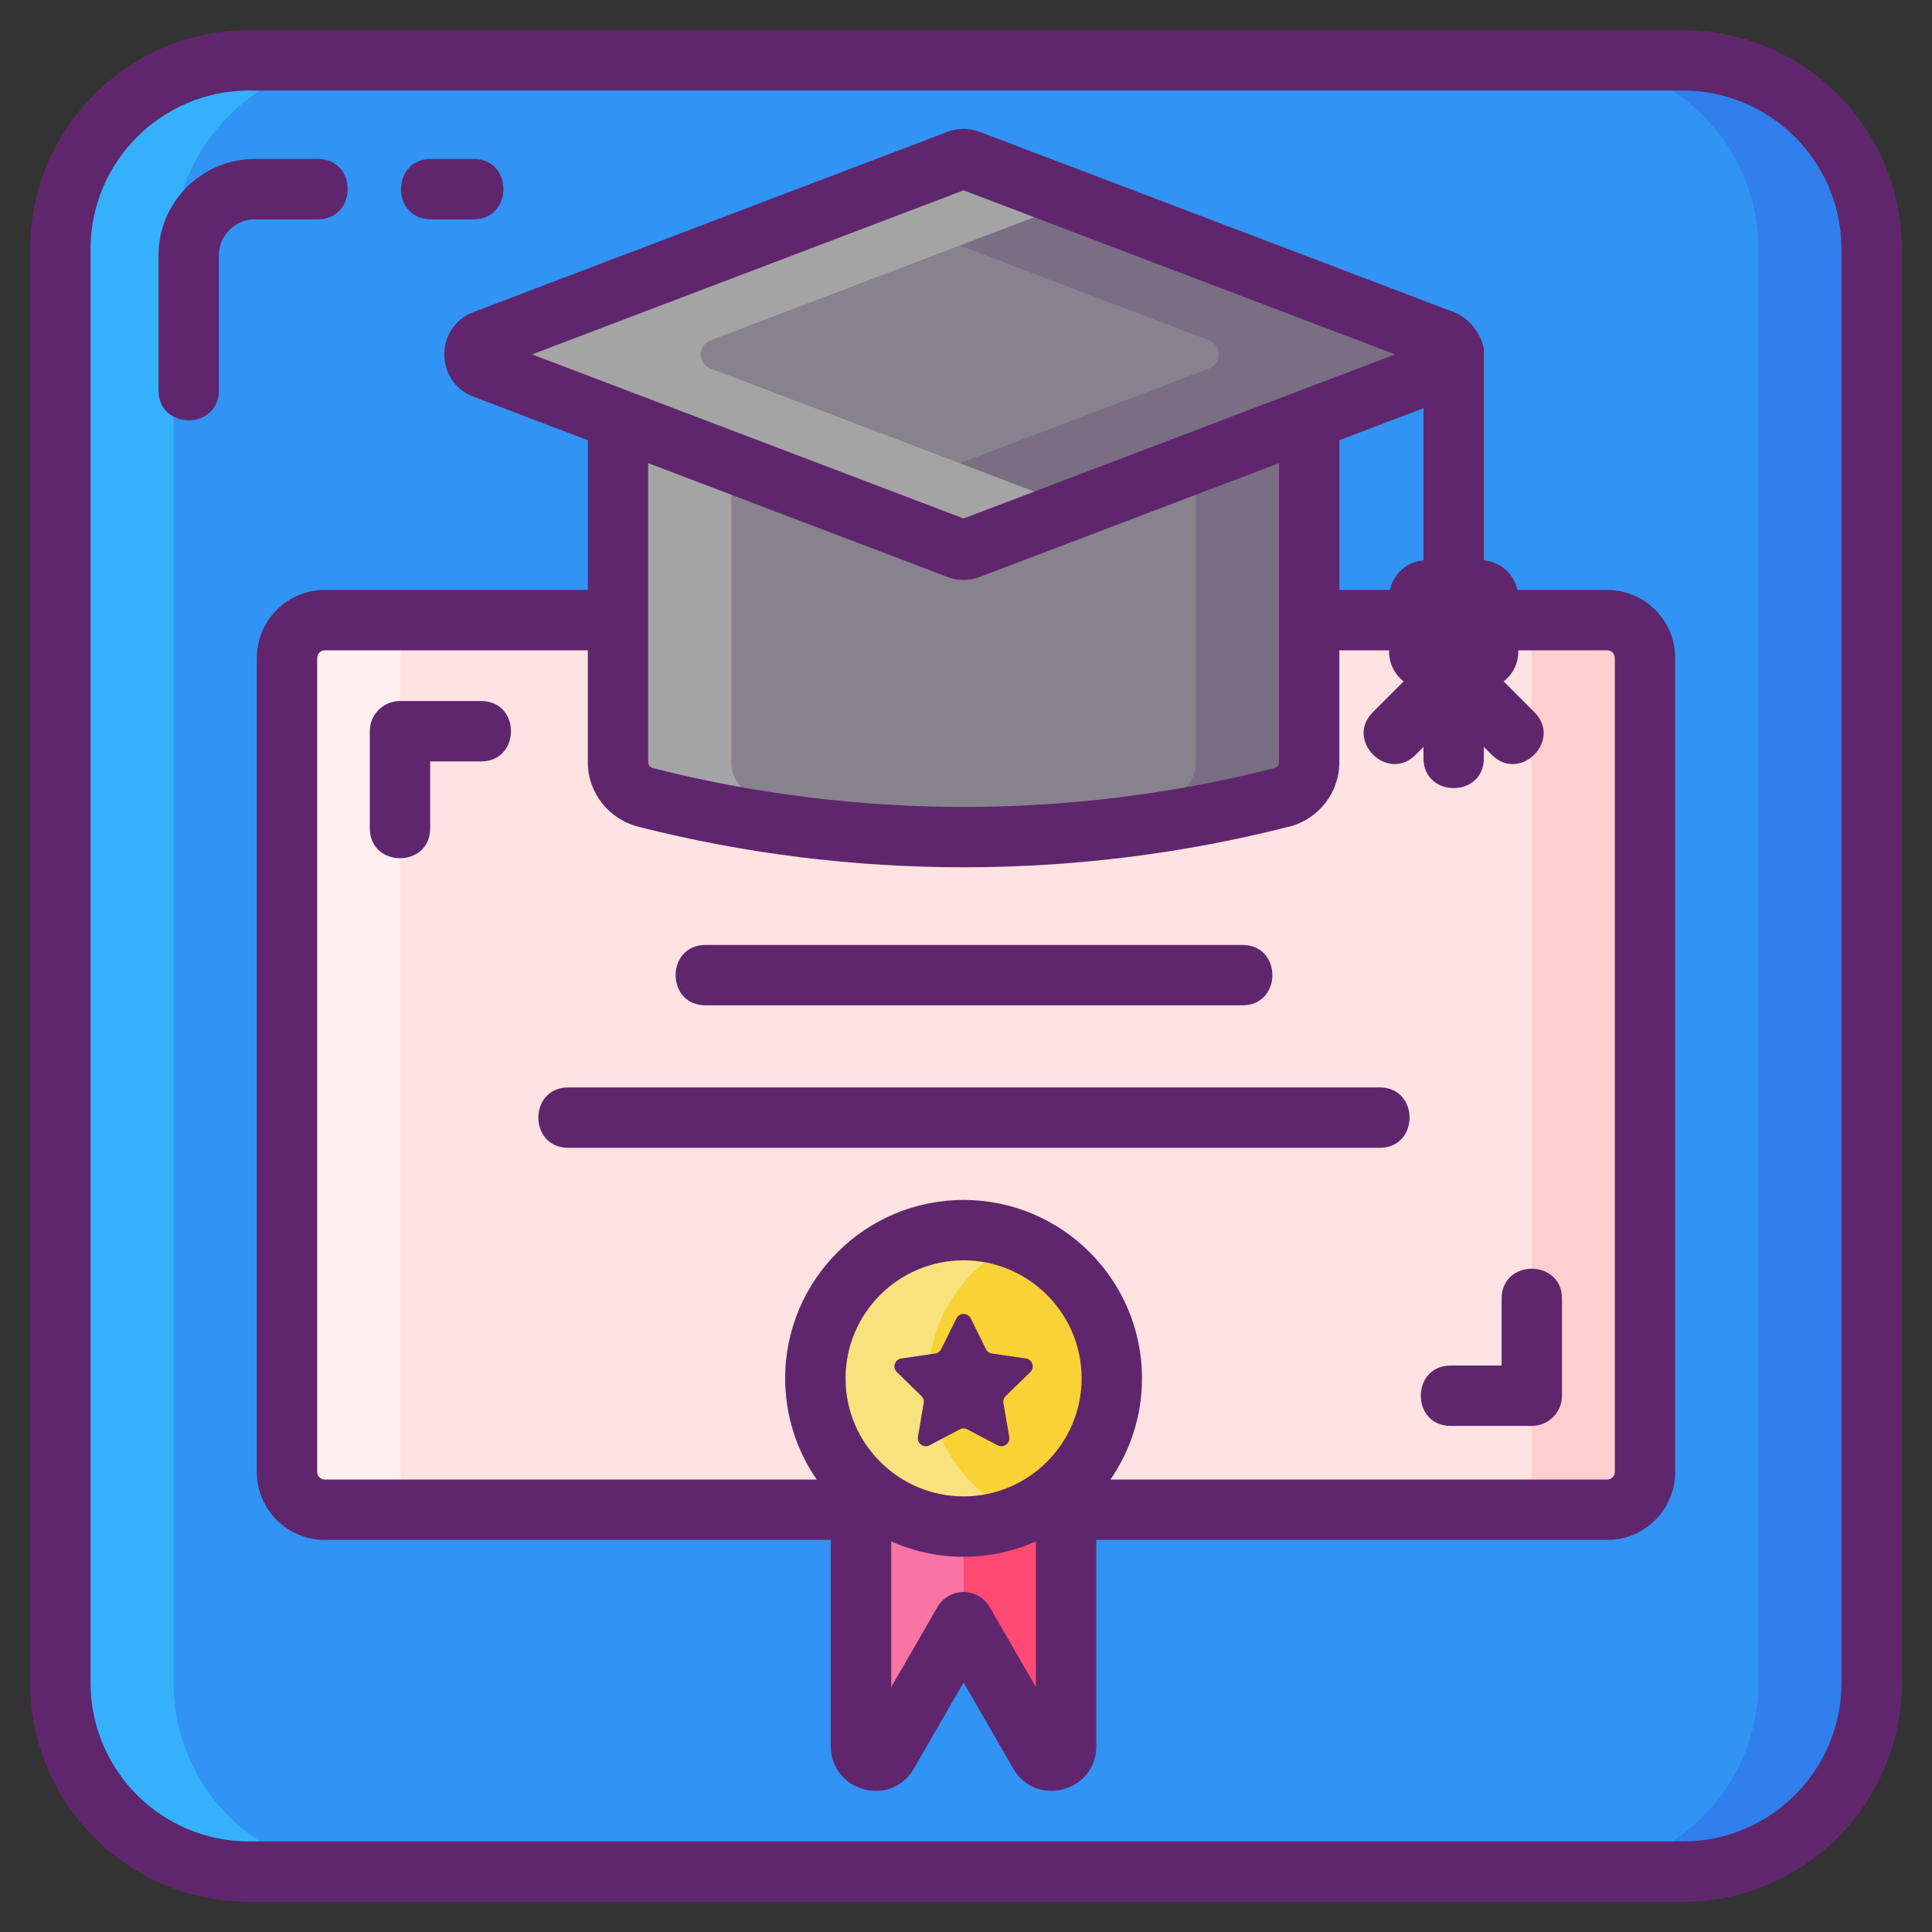 <svg id="Icon_Set" enable-background="new 0 0 256 256" height="512" viewBox="0 0 256 256" width="512" xmlns="http://www.w3.org/2000/svg"><rect x="0" y="0" width="256" height="256" fill="#333333" stroke="none"/><path d="m223 248h-190c-13.807 0-25-11.193-25-25v-190c0-13.807 11.193-25 25-25h190c13.807 0 25 11.193 25 25v190c0 13.807-11.193 25-25 25z" fill="#3193f3"/><path d="m212.968 200.049h-169.936c-2.761 0-5-2.239-5-5v-107.88c0-2.761 2.239-5 5-5h169.935c2.761 0 5 2.239 5 5v107.88c.001 2.761-2.238 5-4.999 5z" fill="#ffe2e2"/><path d="m169.832 105.661-.09.023c-27.605 7.006-56.522 7.006-84.127 0l-.09-.023c-2.137-.543-3.634-2.466-3.634-4.672v-49.267h91.574v49.267c.001 2.206-1.496 4.129-3.633 4.672z" fill="#87828e"/><path d="m141.265 192.18v39.212c0 1.943-2.573 2.632-3.544.949l-3.246-5.626-6.797-11.768-6.797 11.768-3.246 5.626c-.971 1.683-3.544.994-3.544-.949v-39.212c0-2.097 1.7-3.798 3.798-3.798h19.577c2.099.001 3.799 1.701 3.799 3.798z" fill="#ff4a73"/><path d="m248 33v190c0 13.81-11.19 25-25 25h-15c13.81 0 25-11.19 25-25v-190c0-13.81-11.19-25-25-25h15c13.81 0 25 11.19 25 25z" fill="#307fed"/><path d="m48 248h-15c-13.81 0-25-11.19-25-25v-190c0-13.81 11.19-25 25-25h15c-13.81 0-25 11.19-25 25v190c0 13.81 11.19 25 25 25z" fill="#35b1fc"/><path d="m217.97 87.17v107.88c0 2.76-2.24 5-5 5h-15c2.76 0 5-2.24 5-5v-107.88c0-2.76-2.24-5-5-5h15c2.76 0 5 2.24 5 5z" fill="#ffcfcf"/><path d="m58.03 200.05h-15c-2.76 0-5-2.24-5-5v-107.88c0-2.76 2.24-5 5-5h15c-2.76 0-5 2.24-5 5v107.88c0 2.76 2.24 5 5 5z" fill="#ffefee"/><path d="m173.47 51.72v49.27c0 2.2-1.5 4.13-3.64 4.67l-.09.02c-16.24 4.12-32.94 5.82-49.56 5.09 11.62-.51 23.2-2.21 34.56-5.09l.09-.02c2.14-.54 3.64-2.47 3.64-4.67v-49.27z" fill="#796e84"/><path d="m135.18 110.77c-16.62.73-33.32-.97-49.56-5.09l-.09-.02c-2.14-.54-3.64-2.47-3.64-4.67v-49.27h15v49.27c0 2.2 1.5 4.13 3.64 4.67l.09.02c11.36 2.88 22.94 4.58 34.56 5.09z" fill="#a4a4a5"/><path d="m93.461 33.951-29.301 11.141c-1.719.654-1.719 3.085 0 3.739l29.301 11.141 33.507 12.74c.458.174.964.174 1.422 0l33.507-12.74 29.301-11.141c1.719-.654 1.719-3.085 0-3.739l-29.301-11.141-33.507-12.74c-.458-.174-.964-.174-1.422 0z" fill="#87828e"/><path d="m191.2 48.83-29.3 11.14-33.51 12.74c-.46.18-.96.18-1.42 0l-14.79-5.62 18.72-7.12 29.3-11.14c1.72-.65 1.72-3.08 0-3.74l-29.3-11.14-18.72-7.12 14.79-5.62c.46-.17.96-.17 1.42 0l33.51 12.74 29.3 11.14c1.72.66 1.72 3.09 0 3.74z" fill="#796e84"/><path d="m123.46 59.97 19.22 7.31-14.29 5.43c-.46.18-.96.18-1.42 0l-33.51-12.74-29.3-11.14c-1.72-.65-1.72-3.08 0-3.74l29.3-11.14 33.51-12.74c.46-.17.96-.17 1.42 0l14.29 5.43-19.22 7.31-29.3 11.14c-1.72.66-1.72 3.09 0 3.74z" fill="#a4a4a5"/><path d="m131.48 188.38c-2.1 0-3.8 1.7-3.8 3.8v22.77l-6.8 11.76-3.24 5.63c-.97 1.68-3.55 1-3.55-.95v-39.21c0-2.1 1.7-3.8 3.8-3.8z" fill="#f973a3"/><circle cx="127.679" cy="182.638" fill="#f9d335" r="19.638"/><path d="m135.18 200.8c-2.31.95-4.84 1.48-7.5 1.48-10.83 0-19.64-8.81-19.64-19.64s8.81-19.64 19.64-19.64c2.66 0 5.19.53 7.5 1.48-7.12 2.96-12.14 9.98-12.14 18.16s5.02 15.2 12.14 18.16z" fill="#f9e27d"/><g fill="#5f266d"><path d="m223 4h-190c-15.99 0-29 13.01-29 29v190c0 15.99 13.01 29 29 29h190c15.99 0 29-13.01 29-29v-190c0-15.99-13.01-29-29-29zm21 219c0 11.58-9.42 21-21 21h-190c-11.58 0-21-9.42-21-21v-190c0-11.58 9.42-21 21-21h190c11.58 0 21 9.42 21 21z"/><path d="m212.97 78.17h-11.9c-.45-2.12-2.25-3.74-4.45-3.92v-27.64c0-1.529-1.4-4.274-4-5.26l-62.81-23.88c-1.37-.52-2.89-.52-4.26 0-10.413 3.959-55.41 21.066-62.81 23.88-5.173 1.981-5.138 9.274 0 11.22l15.15 5.76v19.84h-34.86c-4.96 0-9 4.04-9 9v107.88c0 4.96 4.04 9 9 9h67.06v27.34c0 6.013 7.998 8.193 11.01 2.95l6.58-11.4 6.58 11.4c3.009 5.216 11 3.09 11-2.95v-27.34h67.71c4.96 0 9-4.04 9-9v-107.88c0-4.96-4.04-9-9-9zm1 116.88c0 .55-.45 1-1 1h-65.83c2.63-3.81 4.18-8.43 4.18-13.41 0-13.04-10.61-23.64-23.64-23.64-13.04 0-23.64 10.6-23.64 23.64 0 4.98 1.55 9.6 4.18 13.41h-65.19c-.55 0-1-.45-1-1v-107.88c0-.55.45-1 1-1h34.86v14.82c0 4.04 2.74 7.55 6.74 8.57 14.09 3.58 28.57 5.36 43.05 5.36s28.96-1.78 43.03-5.36l.09-.02h.02c3.91-1 6.65-4.51 6.65-8.55v-14.82h6.59v.17c0 1.61.75 3.04 1.93 3.95l-4.08 4.08c-3.727 3.727 1.923 9.386 5.66 5.65l1.05-1.05v1.49c0 5.285 8 5.293 8 0v-1.49l1.05 1.05c3.747 3.747 9.378-1.922 5.65-5.65l-4.08-4.08c1.18-.91 1.94-2.34 1.94-3.95v-.17h11.79c.55 0 1 .45 1 1zm-86.29 15.9c-1.43 0-2.75.76-3.47 2l-6.12 10.6v-19.31c2.93 1.31 6.18 2.04 9.59 2.04s6.65-.73 9.58-2.03v19.3l-6.12-10.6c-.71-1.24-2.03-2-3.46-2zm-15.64-28.31c0-8.62 7.02-15.64 15.64-15.64s15.64 7.02 15.64 15.64c0 8.625-7.038 15.64-15.64 15.64-8.574 0-15.64-6.986-15.64-15.64zm-26.15-121.27 39.66 15.08c1.38.52 2.88.52 4.26 0l39.66-15.08v39.62c0 .37-.26.7-.62.79-.02.01-.09.03-.09.03-26.87 6.82-55.28 6.82-82.25-.03-.36-.09-.62-.42-.62-.79 0-18.165 0-21.219 0-39.62zm102.73 12.88c-2.21.18-4 1.8-4.45 3.92h-6.7v-19.84l11.15-4.24zm-60.94-5.55c-.941-.358-56.218-21.375-57.18-21.74l57.18-21.74 57.18 21.74c-.651.247-56.541 21.497-57.18 21.74z"/><path d="m93.49 133.21h71.14c5.284 0 5.295-8 0-8h-71.14c-5.285 0-5.293 8 0 8z"/><path d="m182.81 144.09h-107.51c-5.287 0-5.285 8 0 8h107.51c5.281 0 5.294-8 0-8z"/><path d="m122.09 184.98c.25.24.36.59.3.94-.515 3.018-.342 1.999-.76 4.47-.15.87.76 1.53 1.54 1.12l4.01-2.11c.31-.17.68-.17.99 0l4.02 2.11c.78.41 1.69-.25 1.54-1.12-.43-2.47-.254-1.45-.77-4.47-.06-.35.06-.7.31-.94.91-.88.265-.253 3.25-3.17.63-.61.28-1.69-.59-1.81l-4.49-.65c-.35-.05-.65-.27-.8-.59l-2.01-4.06c-.39-.79-1.51-.79-1.9 0l-2.01 4.06c-.16.32-.46.54-.8.59l-4.49.65c-.87.12-1.22 1.2-.59 1.81 2.985 2.917 2.34 2.29 3.25 3.17z"/><path d="m57.1 29.06h5.64c5.285 0 5.293-8 0-8h-5.64c-5.285 0-5.293 8 0 8z"/><path d="m42.1 21.06h-8.32c-7.05 0-12.78 5.73-12.78 12.78v17.88c0 5.285 8 5.293 8 0v-17.88c0-2.63 2.15-4.78 4.78-4.78h8.32c5.284 0 5.295-8 0-8z"/><path d="m63.74 92.89h-10.74c-2.21 0-4 1.79-4 4v12.86c0 5.285 8 5.293 8 0 0-4.989 0-3.931 0-8.86h6.74c5.285 0 5.293-8 0-8z"/><path d="m198.97 172.08v8.86c-2.482 0-4.325 0-6.74 0-5.285 0-5.293 8 0 8h10.74c2.21 0 4-1.79 4-4v-12.86c0-5.285-8-5.293-8 0z"/></g></svg>